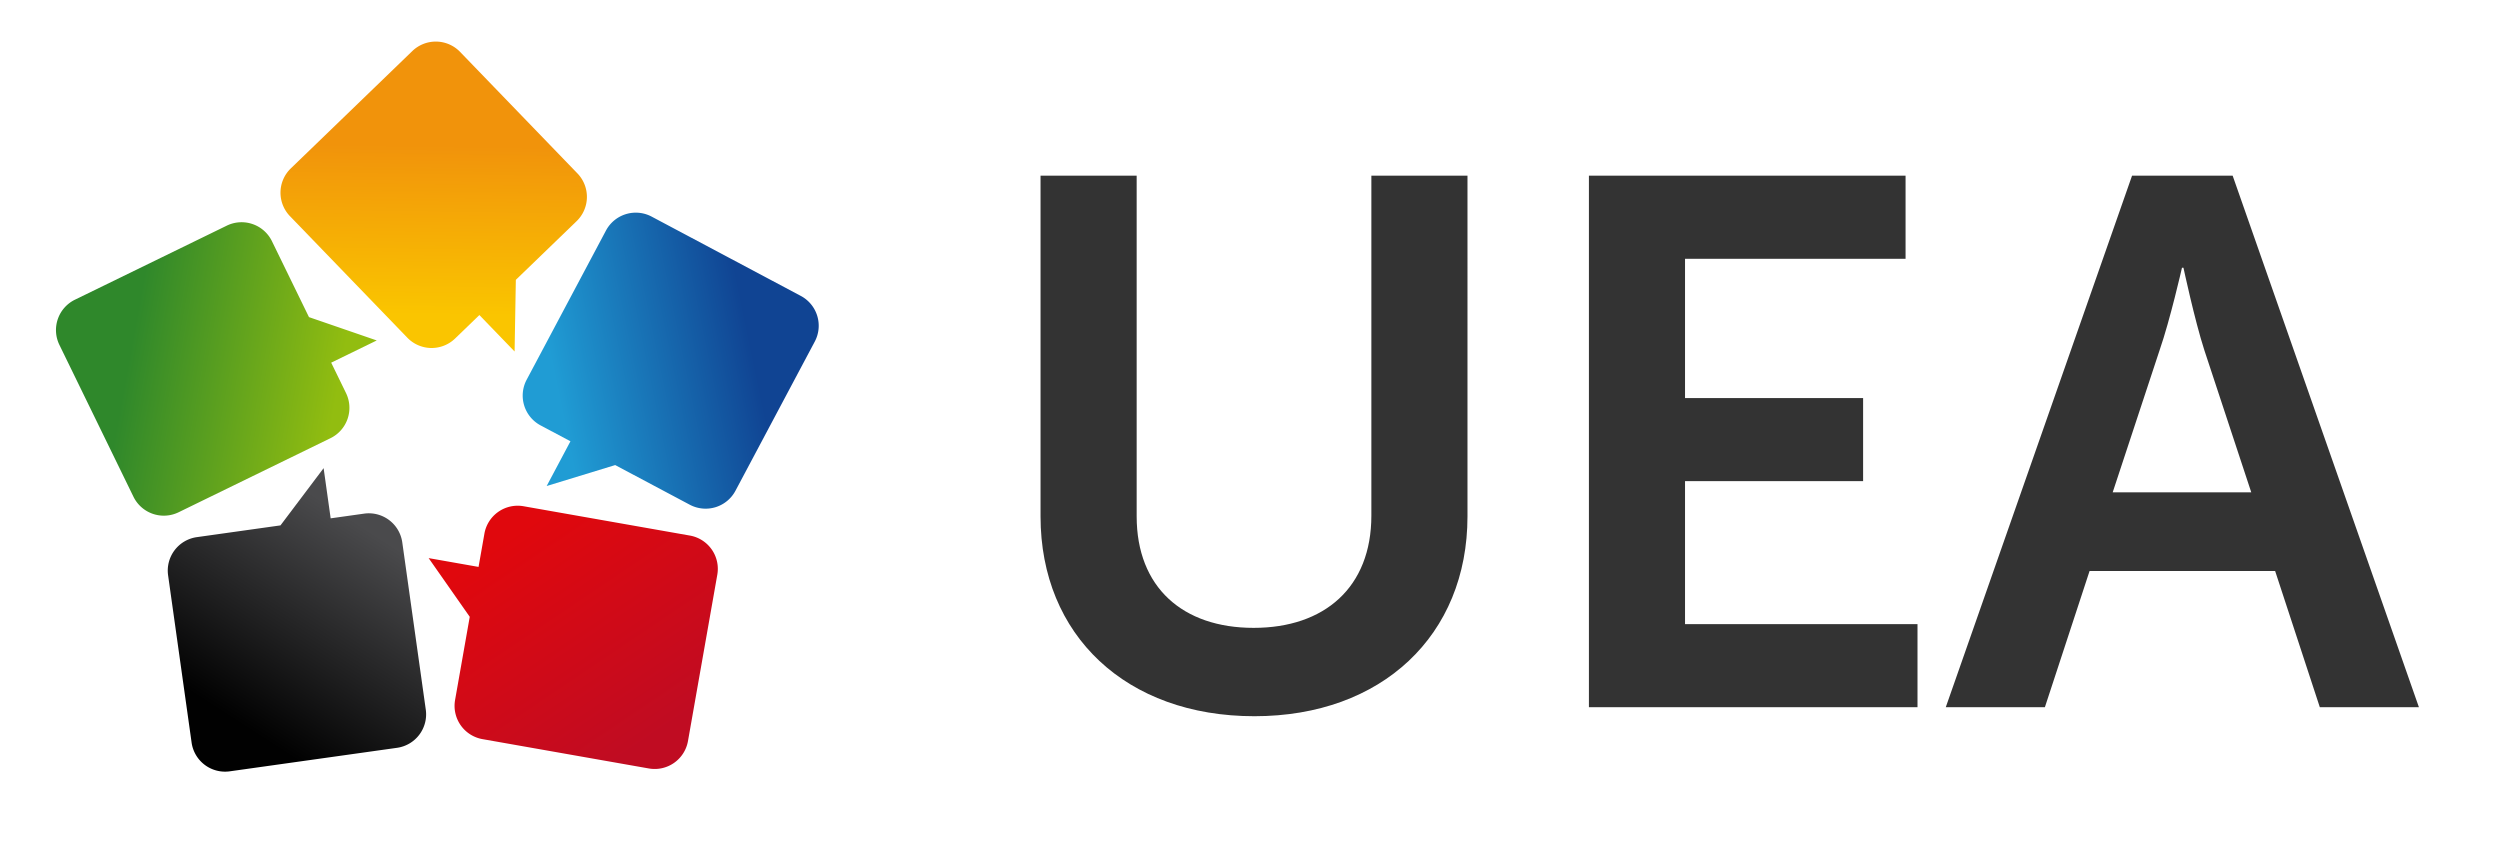 <svg width="185" height="64" xmlns="http://www.w3.org/2000/svg"><defs><linearGradient x1="21.69%" y1="19.05%" x2="93.384%" y2="80.193%" id="a"><stop stop-color="#E0080D" offset="0%"/><stop stop-color="#C00C22" offset="100%"/></linearGradient><linearGradient x1="16.959%" y1="22.744%" x2="87.86%" y2="73.426%" id="b"><stop stop-color="#4A4A4C" offset="0%"/><stop stop-color="#010101" offset="100%"/></linearGradient><linearGradient x1="13.801%" y1="26.833%" x2="80.578%" y2="67.186%" id="c"><stop stop-color="#92BD10" offset="0%"/><stop stop-color="#2F882B" offset="100%"/></linearGradient><linearGradient x1="18.626%" y1="26.923%" x2="68.391%" y2="67.874%" id="d"><stop stop-color="#FAC500" offset="0%"/><stop stop-color="#F1930B" offset="100%"/></linearGradient><linearGradient x1="18.035%" y1="26.814%" x2="72.522%" y2="81.017%" id="e"><stop stop-color="#209CD4" offset="0%"/><stop stop-color="#104493" offset="100%"/></linearGradient></defs><g fill="none" fill-rule="evenodd"><path d="M34.449 35.928h12.5a2.5 2.5 0 012.5 2.5v12.5a2.5 2.5 0 01-2.5 2.5h-12.5a2.5 2.5 0 01-2.5-2.5v-6.25l-3.75-3.75h3.75v-2.5a2.5 2.5 0 012.5-2.5z" fill="url(#a)" transform="rotate(10 27.832 61.232)"/><path d="M14.613 35.121h12.5a2.5 2.5 0 012.5 2.5v12.5a2.5 2.5 0 01-2.5 2.5h-12.5a2.5 2.5 0 01-2.5-2.5v-6.25l-3.75-3.75h3.75v-2.5a2.5 2.5 0 012.5-2.5z" fill="url(#b)" transform="rotate(82 19.306 46.346)"/><path d="M9.25 16.007h12.5a2.5 2.5 0 012.5 2.5v12.5a2.5 2.5 0 01-2.5 2.5H9.25a2.5 2.5 0 01-2.5-2.5v-6.25L3 21.007h3.75v-2.5a2.5 2.5 0 012.5-2.5z" fill="url(#c)" transform="rotate(154 14.956 25.972)"/><path d="M25.772 5h12.5a2.5 2.5 0 012.5 2.5V20a2.5 2.5 0 01-2.5 2.5h-12.5a2.5 2.5 0 01-2.5-2.5v-6.25L19.522 10h3.75V7.5a2.5 2.5 0 012.5-2.5z" fill="url(#d)" transform="rotate(-134 32.199 14.067)"/><path d="M41.346 17.312h12.5a2.5 2.5 0 012.5 2.5v12.5a2.5 2.5 0 01-2.5 2.5h-12.5a2.5 2.5 0 01-2.5-2.5v-6.25l-3.75-3.75h3.75v-2.5a2.5 2.5 0 012.5-2.5z" fill="url(#e)" transform="rotate(-62 49.136 24.681)"/><path d="M92.825 53c9.428 0 15.769-5.983 15.769-14.792V13h-7.113v25.152c0 5.319-3.473 8.31-8.712 8.31-5.238 0-8.656-2.991-8.656-8.254V13H77v25.208C77 47.017 83.34 53 92.825 53zm49.07-.665v-6.15h-17.203V35.605h13.178v-6.15h-13.178V19.15h16.32V13H117.58v39.335h24.316zm9.426 0l3.308-10.083h13.73l3.308 10.083H179L165.216 13h-7.444l-13.785 39.335h7.334zm15.273-15.9h-10.256l3.474-10.526c.772-2.216 1.654-6.095 1.654-6.095h.11s.828 3.879 1.544 6.095l3.474 10.526z" fill="#333" fill-rule="nonzero"/></g></svg>